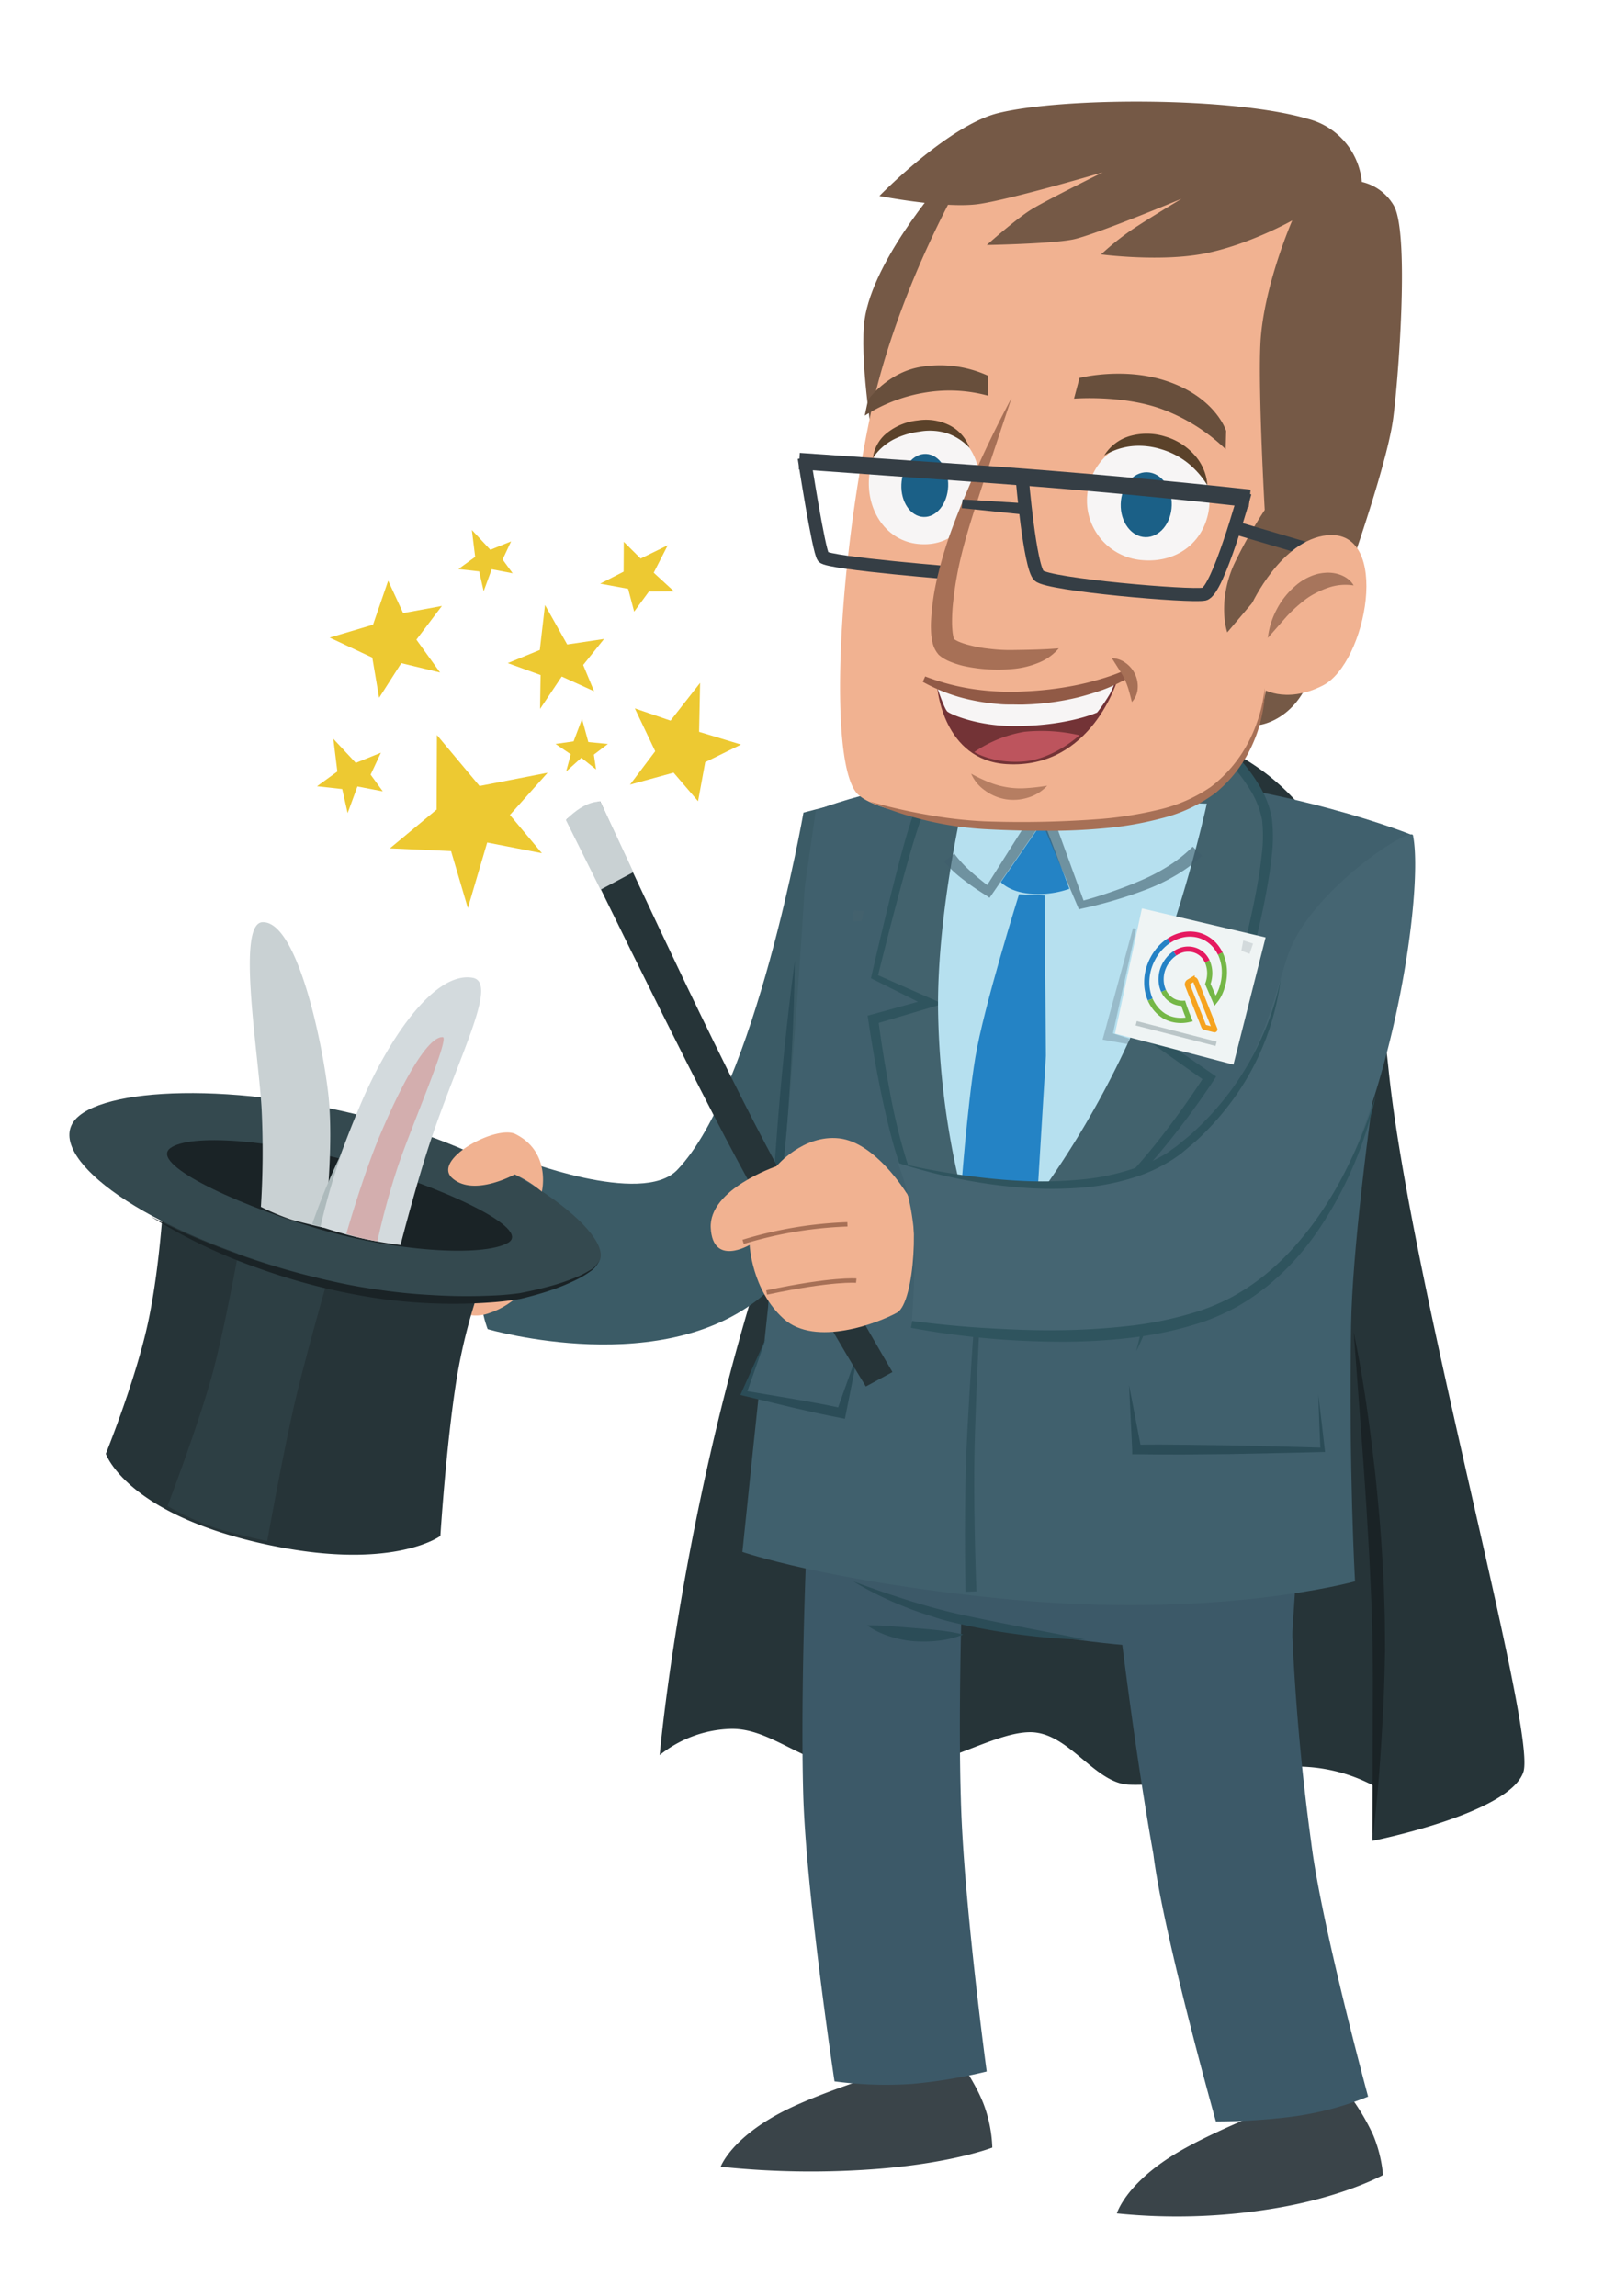 <svg xmlns="http://www.w3.org/2000/svg" width="369.04" height="524.72" viewBox="0 0 369.04 524.72">
  <defs>
    <style>
      .cls-1 {
        isolation: isolate;
      }

      .cls-2 {
        fill: #263438;
      }

      .cls-3 {
        fill: #1a2326;
      }

      .cls-4 {
        fill: #3c5968;
      }

      .cls-5 {
        fill: #3b5b66;
      }

      .cls-6 {
        fill: #2b4c57;
      }

      .cls-7 {
        fill: #3a4449;
      }

      .cls-8 {
        fill: #40606d;
      }

      .cls-9 {
        fill: #42626d;
      }

      .cls-10 {
        fill: #2f545e;
      }

      .cls-11 {
        fill: #b6e0ef;
      }

      .cls-12 {
        fill: #2483c5;
      }

      .cls-13 {
        opacity: 0.6;
      }

      .cls-14 {
        fill: #405e6b;
      }

      .cls-15 {
        opacity: 0.7;
      }

      .cls-16, .cls-41 {
        fill: #536872;
      }

      .cls-16 {
        opacity: 0.18;
      }

      .cls-17 {
        fill: #755946;
      }

      .cls-18 {
        fill: #f1b291;
      }

      .cls-19, .cls-38, .cls-43, .cls-44, .cls-45, .cls-46 {
        fill: none;
      }

      .cls-19 {
        stroke: #353e45;
        stroke-width: 3px;
      }

      .cls-19, .cls-38, .cls-41, .cls-43, .cls-44, .cls-45, .cls-46 {
        stroke-miterlimit: 10;
      }

      .cls-20 {
        fill: #a7755c;
      }

      .cls-21 {
        fill: #f7f5f5;
      }

      .cls-22 {
        fill: #684f3c;
      }

      .cls-23 {
        fill: #5b422a;
      }

      .cls-24 {
        fill: #1b6087;
      }

      .cls-25 {
        fill: #a77056;
      }

      .cls-26 {
        fill: #65262d;
        opacity: 0.9;
      }

      .cls-27 {
        fill: #cb5b65;
        opacity: 0.84;
      }

      .cls-28 {
        fill: #915a46;
      }

      .cls-29 {
        opacity: 0.8;
      }

      .cls-30 {
        fill: #353e45;
      }

      .cls-31, .cls-32 {
        fill: #34494f;
      }

      .cls-31 {
        opacity: 0.54;
      }

      .cls-33 {
        fill: #c9d1d3;
      }

      .cls-34 {
        fill: #d3dadd;
      }

      .cls-35 {
        fill: #d3aeae;
      }

      .cls-36 {
        fill: #adbabc;
      }

      .cls-37 {
        fill: #456572;
      }

      .cls-38 {
        stroke: #a77056;
      }

      .cls-39 {
        fill: #edc932;
      }

      .cls-40 {
        fill: #eff4f4;
      }

      .cls-41 {
        stroke: #405a63;
        stroke-width: 1.03px;
      }

      .cls-41, .cls-47 {
        opacity: 0.3;
      }

      .cls-42 {
        mix-blend-mode: multiply;
      }

      .cls-43 {
        stroke: #2582c5;
      }

      .cls-43, .cls-44, .cls-45, .cls-46 {
        stroke-width: 1.18px;
      }

      .cls-44 {
        stroke: #e51a60;
      }

      .cls-45 {
        stroke: #75b747;
      }

      .cls-46 {
        stroke: #f6a31f;
      }

      .cls-48 {
        fill: #516672;
      }
    </style>
  </defs>
  <g class="cls-1">
    <g id="Ebene_1" data-name="Ebene 1">
      <path class="cls-2" d="M249.61,164.55c47,1.47,62.67,31.19,67.7,80S351.24,395.47,348.11,405s-34.51,15.75-34.51,15.75l.74-12.36A37.46,37.46,0,0,0,292.19,404C280,405.65,266,408.25,258,407.91s-13.82-12.12-22.74-12-21.46,9.38-36,9.14S177,395,167.09,395.15a27.07,27.07,0,0,0-16.35,6s5.58-63.88,28.91-128.67C191.34,240,189.92,162.67,249.61,164.55Z"/>
      <path class="cls-3" d="M313.6,420.77l.09-29.14c.07-9.73,0-19.36-.47-29q-.3-7.26-.77-14.51c-.26-4.84-.63-9.68-.95-14.51l-2.16-29.06c2,9.53,3.38,19.17,4.51,28.83l.43,3.63.36,3.63c.25,2.42.45,4.85.67,7.27.39,4.86.68,9.72.91,14.59l.22,7.31c0,2.43.07,4.87.06,7.31-.1,4.89-.21,9.75-.49,14.61C315.52,401.4,314.82,411.11,313.6,420.77Z"/>
      <path class="cls-4" d="M184.31,328.53l-.45,29s28.32,12.43,59.75,16.91,51.48,1.79,51.48,1.79l2.6-39Z"/>
      <path class="cls-5" d="M194.1,183l-10.5,2.73s-11,63-28.84,81.66c-8.1,8.47-36.5-2.74-36.5-2.74s-4.54,5.54-7.82,18.9c-2.52,11.84,1,20.24,1,20.24s40.93,12,63.7-8.4c24.52-22,30.6-81.67,30.6-81.67Z"/>
      <path class="cls-6" d="M181.62,219.7q-.13,10.37-.69,20.69c-.35,6.88-.82,13.75-1.31,20.63s-1.11,13.73-1.78,20.61-1.43,13.72-2.36,20.56q.11-10.37.63-20.68c.31-6.88.79-13.76,1.29-20.64s1.1-13.75,1.8-20.61S180.67,226.54,181.62,219.7Z"/>
      <path class="cls-7" d="M307.12,477.3A50.76,50.76,0,0,1,313.79,488a31.17,31.17,0,0,1,2.24,9.12s-9.27,5.19-25.73,7.78a135,135,0,0,1-35.09,1s2-6.91,14-14c8.28-4.89,22.18-10.29,22.18-10.29"/>
      <path class="cls-7" d="M218.86,470.45s4.32,5.88,6.15,11.13a31.18,31.18,0,0,1,1.74,9.27s-8.7,3.42-25.52,4.82a195.86,195.86,0,0,1-36.55-.44s2.42-6.76,15-13c8.66-4.29,23-8.67,23-8.67"/>
      <path class="cls-4" d="M184.24,354.86s-1.34,31.77-.7,55.13c.62,22.45,7.15,65.73,7.15,65.73a89.73,89.73,0,0,0,17.7.58,116.68,116.68,0,0,0,17.08-2.84s-5.34-39.27-5.91-62.38c-.57-18,.15-43,.15-43"/>
      <path class="cls-8" d="M186.42,185.21s28.22-11.52,67.89-8.7c40.6,2.87,68.57,14.43,68.57,14.43s-13.6,79-14.15,112,.9,58.5.9,58.5-32,8.95-81.5,3.87c-39.33-4-58.49-10.6-58.49-10.6s3.56-34.82,9.15-86.48c2.61-24.19,5.1-65.49,5.1-65.49"/>
      <path class="cls-4" d="M255.82,370.83s3.46,29.21,7.73,52.95c2.3,18.43,14.29,61.1,14.29,61.1a138.93,138.93,0,0,0,16.69-1,70.32,70.32,0,0,0,18.09-4.68s-10.7-39.4-13-58.07a527.07,527.07,0,0,1-4.54-52.93"/>
      <g>
        <polyline class="cls-8" points="257.96 316.58 259.68 331.33 302.18 331.4 301.2 318.77"/>
        <path class="cls-6" d="M258,316.58l2.8,14.63-1.08-1c3.55-.06,7.09-.05,10.63,0l10.62.14c7.09.18,14.17.31,21.25.54l-.49.54-.27-6.33-.22-6.34.76,6.3.72,6.29.06.52-.56,0c-7.08.21-14.17.31-21.25.47l-10.62.1c-3.55,0-7.09,0-10.63-.06l-1,0,0-.93Z"/>
      </g>
      <g>
        <path class="cls-9" d="M226.24,297.28s19.77-15.72,30-25.7,20-25.22,20-25.22l-14-9.77,17.5-.48s11.06-34.48,9.83-48c-.7-7.72-8.48-15.26-8.48-15.26l-60.49-1.6s-8.27,10.48-10.53,14.23-10.31,37.73-10.31,37.73l12.74,6-13,3.73s2.47,18.51,6.2,30.76,14.45,32,14.45,32"/>
        <path class="cls-10" d="M225.87,296.82q7-5.65,13.79-11.48c4.54-3.88,9.05-7.81,13.39-11.9,2.17-2.05,4.27-4.12,6.25-6.33s3.88-4.5,5.72-6.84c3.66-4.67,7.13-9.55,10.35-14.53h0l.3,1.55-13.91-9.87h0l-2.47-1.75,3-.1,17.5-.59-1.05.79c1.66-5.29,3.2-10.65,4.62-16s2.7-10.79,3.72-16.23c.51-2.72.95-5.45,1.23-8.18a33.36,33.36,0,0,0,.08-8,20.56,20.56,0,0,0-3-7.28,37.58,37.58,0,0,0-5-6.34l.76.32-60.49-1.6h0l.92-.43c-2.94,3.69-5.87,7.42-8.64,11.22-.67.95-1.37,1.92-1.95,2.86a22.93,22.93,0,0,0-1.22,3.11c-.74,2.22-1.41,4.49-2.06,6.76-2.58,9.09-4.92,18.28-7.2,27.47h0l-.37-.77L213,228.35h0l2.46,1.09-2.61.78-13,3.86h0l.81-1.25c.72,5.47,1.59,10.94,2.62,16.37a135.46,135.46,0,0,0,3.87,16.05,153.3,153.3,0,0,0,6.23,15.33c2.31,5,4.77,10,7.33,14.9l-1.06.57q-4-7.32-7.61-14.84a151.73,151.73,0,0,1-6.55-15.4c-.94-2.65-1.66-5.35-2.34-8.06s-1.29-5.43-1.85-8.16c-1.12-5.46-2.08-10.93-2.89-16.46l-.15-1,1-.26h0l13-3.6-.15,1.87h0l-12.6-6.31-.49-.25.12-.52h0c2.14-9.25,4.33-18.47,6.77-27.65.62-2.29,1.25-4.58,2-6.87a22.09,22.09,0,0,1,1.34-3.51c.64-1.09,1.31-2.05,2-3,2.75-3.91,5.61-7.68,8.51-11.45l.35-.45.58,0h0l60.49,1.6h.46l.31.31a39.86,39.86,0,0,1,5.35,6.76,22.74,22.74,0,0,1,3.31,8.11,35.71,35.71,0,0,1,0,8.65c-.29,2.82-.75,5.6-1.26,8.37-1,5.52-2.34,11-3.76,16.38s-3,10.79-4.66,16.14l-.24.77-.81,0-17.5.35.55-1.85h0L277,245.43l.91.62-.6.92h0q-5,7.54-10.7,14.55-2.85,3.51-5.9,6.85c-2.05,2.21-4.24,4.32-6.45,6.34-4.45,4.05-9,7.92-13.64,11.74s-9.27,7.58-14,11.29Z"/>
      </g>
      <path class="cls-11" d="M224.59,288.94s19.36-19.63,34.08-52.61c11.26-25.22,17.09-52.64,17.09-52.64l-55.33-1.76s-6.28,26-6.08,48.66A185.69,185.69,0,0,0,224.59,288.94Z"/>
      <path class="cls-12" d="M237.35,189.08l-8.65,12.53s2,2.34,7,2.68a21.36,21.36,0,0,0,8.67-1.15l-5.31-13.93Z"/>
      <g class="cls-13">
        <path class="cls-14" d="M218.08,195.12a25.69,25.69,0,0,0,3.82,4.12c1.43,1.29,3,2.53,4.53,3.68h0l-1.43.29L237.14,184l1.62-2.56,1,2.83,8.1,22.26-1-.51h0c2.34-.61,4.7-1.34,7-2.14s4.59-1.67,6.83-2.64a43.68,43.68,0,0,0,6.36-3.34,31.62,31.62,0,0,0,5.49-4.38l2.18,2.06a33.94,33.94,0,0,1-6.26,4.61,43.15,43.15,0,0,1-6.88,3.25c-2.34.9-4.72,1.67-7.11,2.38s-4.79,1.32-7.26,1.84h0l-.67.17-.29-.68L237,185.35l2.65.27-12.93,18.72-.59.86-.83-.57h0c-1.74-1.08-3.39-2.21-5-3.45a27.92,27.92,0,0,1-4.61-4.28Z"/>
      </g>
      <path class="cls-12" d="M232.86,204.39s-8.11,25.85-10,37.35-3.32,31.19-3.32,31.19l4.87,16L237,274.13l2-32.83-.31-36.65Z"/>
      <g>
        <polyline class="cls-8" points="196.22 308.48 192.2 322.97 169.95 318.43 174.97 305.94"/>
        <path class="cls-6" d="M196.22,308.48l-2.95,14.79-.2,1-1.1-.21q-2.79-.53-5.56-1.14l-5.53-1.26-11-2.65-.71-.17.28-.63q2.75-6.15,5.56-12.27c-1.46,4.25-3,8.48-4.47,12.71l-.43-.79,11.2,1.89,5.59,1c1.86.35,3.71.72,5.56,1.13l-1.3.79Z"/>
      </g>
      <g class="cls-15">
        <path class="cls-8" d="M224,290s-2.05,30.5-2.32,44.75.2,29,.2,29"/>
        <path class="cls-6" d="M224.5,290.06c-.67,12.27-1.3,24.56-1.69,36.85-.21,6.13-.23,12.26-.15,18.41s.23,12.28.47,18.41l-2.5.08q-.18-9.26-.1-18.49c.05-6.16.19-12.33.53-18.49.64-12.3,1.52-24.57,2.44-36.84Z"/>
      </g>
      <path class="cls-6" d="M248.1,374.76a126.6,126.6,0,0,1-13.76-1c-4.56-.54-9.1-1.31-13.61-2.26-2.24-.52-4.51-1-6.72-1.72s-4.42-1.39-6.56-2.26A77.41,77.41,0,0,1,195,361.45q6.47,2.42,13,4.47c4.36,1.35,8.72,2.53,13.18,3.46s8.93,1.84,13.41,2.72S243.59,373.81,248.1,374.76Z"/>
      <path class="cls-6" d="M220.11,373.58a21,21,0,0,1-5.54,1.4,29.8,29.8,0,0,1-5.67.14,23.66,23.66,0,0,1-5.61-1.12,19,19,0,0,1-5.15-2.5,54.08,54.08,0,0,1,5.61.19l5.38.44c1.78.14,3.61.28,5.43.5A44.76,44.76,0,0,1,220.11,373.58Z"/>
      <polygon class="cls-16" points="197.43 208.16 195.06 208.1 194.85 210.59 196.88 210.54 197.43 208.16"/>
      <path class="cls-10" d="M262.8,273.23a39.52,39.52,0,0,1,2,8.91,38.79,38.79,0,0,1,0,9.2,62.93,62.93,0,0,1-1.87,9,42.92,42.92,0,0,1-3.3,8.49c.78-2.93,1.38-5.87,1.91-8.81s1-5.92,1.33-8.85a74.62,74.62,0,0,0,.24-8.86C263.05,279.27,262.88,276.28,262.8,273.23Z"/>
      <path class="cls-17" d="M215,41.79s-16.56,18.88-17.6,32.71c-.75,10.08,2.15,26.92,2.15,26.92l25.84-57.17Z"/>
      <path class="cls-18" d="M289.43,159.59s-1.86,14.83-15.37,22.32c-18.94,10.52-70.74,7.17-78.12-.45-6.42-6.61-4.83-49.56,3-86.77,6.16-29.27,21.69-55.2,21.69-55.2s28.7-6.49,52.43-2.72a84.24,84.24,0,0,1,33.76,13.77L292.64,144.4"/>
      <path class="cls-17" d="M295.29,50.39S288.56,65.76,288,78.8c-.5,11.27,1,37.76,1,37.76a104,104,0,0,0-7.11,12.63c-3.8,8.71-1.45,15.35-1.45,15.35l14.38-17-7,38.16s7.47-.88,11.24-10.09,17.16-45.7,19.2-59.33c1.09-7.24,4-42.89.21-49.33a11.44,11.44,0,0,0-7.28-5.37,16.46,16.46,0,0,0-12.27-14.39c-17.28-5.11-56.12-5-70.91-1.32-11.37,2.84-27.06,18.92-27.06,18.92s15.18,3,22.88,1.82,28.16-7.22,28.16-7.22-12.44,6.15-16.09,8.35S225.49,56,225.49,56s14.76-.26,19.71-1.27,24.8-9.3,24.8-9.3-7.77,4.66-11.39,7.1a61.2,61.2,0,0,0-7,5.62s13.61,1.8,23.77-.23S295.29,50.39,295.29,50.39Z"/>
      <line class="cls-19" x1="283.08" y1="120.87" x2="300.87" y2="126.12"/>
      <path class="cls-18" d="M286.05,138s6.75-14.62,17.21-15.66c14.78-1.47,9.05,29.26-1,34.35-8.78,4.46-14.24.49-14.24.49"/>
      <path class="cls-20" d="M289.71,145.8a18.27,18.27,0,0,1,2-6.46,18,18,0,0,1,4.35-5.48,12.38,12.38,0,0,1,3.11-2,11.8,11.8,0,0,1,1.75-.64,10.72,10.72,0,0,1,1.87-.3c2.5-.21,5.3.74,6.53,2.89a11.94,11.94,0,0,0-5.91.55,18.15,18.15,0,0,0-2.54,1.09,15.41,15.41,0,0,0-2.4,1.44,33.94,33.94,0,0,0-4.45,4C292.62,142.49,291.21,144.1,289.71,145.8Z"/>
      <path class="cls-21" d="M276.31,115.89c-.86,7.78-7.17,12.88-15.39,12.13a13.65,13.65,0,0,1-12.45-15.18,14,14,0,1,1,27.84,3Z"/>
      <path class="cls-21" d="M223.63,112.06c-1.36,7.6-6.16,13-13.8,12.27-7.17-.68-11.8-7.4-11.26-15.1.58-8.17,7.07-13.08,14.23-12.29S224.89,105,223.63,112.06Z"/>
      <path class="cls-22" d="M245.42,91.11s10.83-.89,19.84,2.31a42.12,42.12,0,0,1,14.81,9.25l.11-4.18s-2.35-7.7-13.73-11.44c-9.82-3.24-19.77-.67-19.77-.67Z"/>
      <path class="cls-23" d="M252.33,104.1a10.23,10.23,0,0,1,6.1-4.5,14,14,0,0,1,7.84.18,14.26,14.26,0,0,1,6.63,4.16,11.51,11.51,0,0,1,3,7,19.5,19.5,0,0,0-4.63-5.24,17.9,17.9,0,0,0-5.86-3,17,17,0,0,0-6.52-.75A15.22,15.22,0,0,0,252.33,104.1Z"/>
      <path class="cls-23" d="M199.46,104.68a8.73,8.73,0,0,1,3.58-6,13.43,13.43,0,0,1,6.71-2.59,12,12,0,0,1,7.15,1.08,9.29,9.29,0,0,1,4.64,5.2,12.53,12.53,0,0,0-5.38-3.42,13.35,13.35,0,0,0-6.07-.3,18,18,0,0,0-5.89,1.79A12.84,12.84,0,0,0,199.46,104.68Z"/>
      <path class="cls-22" d="M225.86,90.46a33.55,33.55,0,0,0-14.07-.8A36.48,36.48,0,0,0,197.6,95l.77-3.65s4.41-6.16,11.85-7.46a26.44,26.44,0,0,1,15.58,2Z"/>
      <ellipse class="cls-24" cx="261.92" cy="115.36" rx="7.42" ry="5.83" transform="translate(139.52 374.06) rotate(-88.45)"/>
      <ellipse class="cls-24" cx="211.31" cy="110.96" rx="7.21" ry="5.35" transform="translate(92 317.66) rotate(-87.71)"/>
      <path class="cls-19" d="M183.77,104.66s3.27,21.19,4.35,22.64,31.74,3.86,31.74,3.86"/>
      <g>
        <path class="cls-18" d="M231.13,91s-8.64,20-12.51,32.36-4.32,22.75-2.4,24.49,8.18,3.24,15.17,2.88,10.55-2.55,10.55-2.55"/>
        <path class="cls-25" d="M231.13,91l-6.83,20.51c-2.23,6.84-4.48,13.62-5.71,20.52-.31,1.73-.56,3.46-.74,5.18a40.3,40.3,0,0,0-.3,5.1c0,.83.07,1.64.15,2.39l.09.52a1.75,1.75,0,0,0,.1.46c.05.29.19.51.13.42a.22.22,0,0,0-.11-.1l.08.06a2.72,2.72,0,0,0,.3.19,6.68,6.68,0,0,0,.89.45,16,16,0,0,0,2.22.73,31.29,31.29,0,0,0,4.91.88,37.57,37.57,0,0,0,5.09.26c3.42-.05,6.72-.08,10.54-.39a11.8,11.8,0,0,1-4.72,3.34,20.07,20.07,0,0,1-5.58,1.36,36.86,36.86,0,0,1-11.44-.66,21.78,21.78,0,0,1-2.92-.92,11.3,11.3,0,0,1-1.54-.74,6.68,6.68,0,0,1-.82-.56,4.12,4.12,0,0,1-.44-.37A7.91,7.91,0,0,1,214,149a6.21,6.21,0,0,1-.89-2.06,6.31,6.31,0,0,1-.18-.86l-.12-.81a25.6,25.6,0,0,1-.08-3,55.44,55.44,0,0,1,1.66-11.12,91.81,91.81,0,0,1,3.24-10.54c1.25-3.43,2.66-6.76,4.09-10.09Q226,100.59,231.13,91Z"/>
      </g>
      <path class="cls-26" d="M214.19,157.24s1.31,16.52,15.8,17.41c19.52,1.21,25.46-19.56,25.46-19.56"/>
      <path class="cls-27" d="M222.63,171.89s4.22,2.69,11.2,2.16,12.83-6,12.83-6a38.75,38.75,0,0,0-12.6-.79A28.9,28.9,0,0,0,222.63,171.89Z"/>
      <path class="cls-21" d="M214.19,157.24s1.58,4.75,2.28,5.38,6.73,3.29,15,3.33c12.29.07,19.24-3.1,19.24-3.1a39.64,39.64,0,0,0,2.95-4.32,36.13,36.13,0,0,0,1.78-4.27s-15.95,4.5-24,4.58A108.14,108.14,0,0,1,214.19,157.24Z"/>
      <g>
        <path class="cls-18" d="M211.08,155.23a45.8,45.8,0,0,0,18.63,4.34c16.88.46,27.42-5.36,27.42-5.36"/>
        <path class="cls-28" d="M211.41,154.61a52.27,52.27,0,0,0,11.18,2.92,59.15,59.15,0,0,0,11.53.5,76.75,76.75,0,0,0,11.51-1.36c1.89-.38,3.77-.84,5.62-1.39a46.2,46.2,0,0,0,5.42-1.91l.93,1.68a35.75,35.75,0,0,1-5.55,2.6c-1.91.69-3.85,1.27-5.81,1.77a59.31,59.31,0,0,1-12,1.61c-1,.05-2,0-3,0s-2,0-3-.11a46.81,46.81,0,0,1-6-.86,39.15,39.15,0,0,1-11.38-4.22Z"/>
      </g>
      <path class="cls-25" d="M254.07,150.43a5.5,5.5,0,0,1,3.11,1.07,6.63,6.63,0,0,1,2.19,2.6,6.53,6.53,0,0,1,.59,3.36,5,5,0,0,1-1.32,3c-.26-1.1-.5-2-.76-2.89a17.72,17.72,0,0,0-.92-2.39A19.84,19.84,0,0,0,255.7,153Z"/>
      <g class="cls-29">
        <path class="cls-25" d="M221.92,176.84a34.92,34.92,0,0,0,4.22,2,19,19,0,0,0,8.48,1.29,45.71,45.71,0,0,0,4.67-.55,9.65,9.65,0,0,1-4.24,2.68,11.23,11.23,0,0,1-5.16.43,11.09,11.09,0,0,1-4.79-2A9,9,0,0,1,221.92,176.84Z"/>
      </g>
      <path class="cls-25" d="M289,157.28a27.64,27.64,0,0,1-.74,6.7,31.53,31.53,0,0,1-2.18,6.44,30.2,30.2,0,0,1-8.33,10.82,34.63,34.63,0,0,1-12.43,5.82,77.86,77.86,0,0,1-13.41,2.29,132.85,132.85,0,0,1-13.52.53c-4.5,0-9-.13-13.49-.38a76.39,76.39,0,0,1-13.39-2,75.41,75.41,0,0,1-12.79-4.3,129.24,129.24,0,0,0,13.06,3A99.88,99.88,0,0,0,225,187.73a235.5,235.5,0,0,0,26.71-.56,87,87,0,0,0,13.08-2.11,34.83,34.83,0,0,0,11.9-5.21,30.67,30.67,0,0,0,8.42-9.91A34.45,34.45,0,0,0,289,157.28Z"/>
      <path class="cls-30" d="M182.76,103.51l25.77,1.79c8.59.61,17.18,1.17,25.77,1.83,17.18,1.34,34.33,2.9,51.48,4.78l-.45,4Q259.73,113,234,111c-8.56-.68-17.15-1.25-25.73-1.88l-25.74-1.86Z"/>
      <path class="cls-19" d="M233.59,109.42s1.71,20.1,3.82,22.16,34.63,4.88,37.77,4.21,9.31-23.18,9.31-23.18"/>
      <polygon class="cls-30" points="219.95 114.14 233.55 114.99 233.33 117.54 219.78 116.13 219.95 114.14"/>
      <path class="cls-18" d="M124.42,280.72s.6,15.14-12.94,19.52c-8.81,2.85-15.73-8.56-13.74-17.32s9-14.74,9-14.74Z"/>
      <path class="cls-2" d="M37.48,272.27s-.78,16.7-3.65,30-9.65,30-9.65,30,4.45,13.24,34.72,20.29,41.73-1.5,41.73-1.5,1.3-20.62,3.65-35.49A127.08,127.08,0,0,1,111.59,289Z"/>
      <path class="cls-31" d="M54.85,284.11s-3,17.17-6,28.73-10.57,31.38-10.57,31.38a62.51,62.51,0,0,0,10.9,5c5.29,1.65,11.89,3,11.89,3s4-22.46,6.94-34.35S75,292,75,292Z"/>
      <path class="cls-32" d="M65.46,290.15c45,13.29,65.69,4.08,71-1.22s-15.51-23.26-49-32.65-64.87-7.75-70.58,0S29.55,279.54,65.46,290.15Z"/>
      <path class="cls-3" d="M38.94,262.4c-4.76,3.46,13.46,12.24,32.23,18s39.17,6.93,44.89,3.67S100.55,271,81,265.67,43.43,259.14,38.94,262.4Z"/>
      <path class="cls-33" d="M59.62,275.84a203.32,203.32,0,0,0,.19-21.69c-.46-11.79-6-43.13.17-43.37,7.78-.32,13.53,26.53,15,38.92s-.86,30.95-.86,30.95-4.76-1.11-7.45-1.86A54,54,0,0,1,59.62,275.84Z"/>
      <path class="cls-34" d="M72.58,280.16a237.08,237.08,0,0,1,10.35-29C89.34,236.59,99.48,222,108,223.48c5.87,1.06-2.76,17-9.48,36.89-3.29,9.74-7,24.19-7,24.19a92.36,92.36,0,0,1-9.6-1.7C78.09,282,72.58,280.16,72.58,280.16Z"/>
      <path class="cls-35" d="M79.14,282s3.84-13.41,7.62-22.38c6.17-14.64,11.45-22.79,14.42-22.57,1.68.13-7.73,21.69-10.46,30.17a170.63,170.63,0,0,0-4.48,16.48A41.72,41.72,0,0,1,79.14,282Z"/>
      <path class="cls-36" d="M71.32,279.8c1-2.84,2.05-5.59,3.18-8.34s2.35-5.44,3.64-8.1q-1.47,4.18-2.69,8.43c-.82,2.83-1.57,5.7-2.2,8.54Z"/>
      <path class="cls-3" d="M34.41,278a123.19,123.19,0,0,0,12.22,5.7c4.15,1.71,8.37,3.23,12.64,4.63s8.57,2.61,12.93,3.66,8.73,2,13.15,2.62A129.74,129.74,0,0,0,98.69,296a127.62,127.62,0,0,0,13.41.13,65.35,65.35,0,0,0,6.63-.56c2.18-.41,4.38-.91,6.53-1.49a48.44,48.44,0,0,0,6.36-2.13,20.94,20.94,0,0,0,3-1.53,5.75,5.75,0,0,0,2.34-2.32,5.94,5.94,0,0,1-2.17,2.57,20.62,20.62,0,0,1-2.93,1.75,48.31,48.31,0,0,1-6.29,2.58c-2.16.72-4.34,1.31-6.56,1.85a64,64,0,0,1-6.8.83,120.27,120.27,0,0,1-27.14-1.12,142.42,142.42,0,0,1-26.29-6.79A118.53,118.53,0,0,1,34.41,278Z"/>
      <path class="cls-18" d="M123.82,272.36s2.2-9-6-13.14c-4.35-2.23-19.11,5.77-14.53,10,4.88,4.46,14.33-.8,14.33-.8A28.28,28.28,0,0,1,123.82,272.36Z"/>
      <path class="cls-2" d="M129.5,187.23s25.93,53.69,38.88,77.75c18.39,34.14,29.47,51.92,29.47,51.92l6.08-3.3S189.45,289,175,261.68s-37.87-78.52-37.87-78.52S134.31,183.67,129.5,187.23Z"/>
      <path class="cls-18" d="M207,272.48s-7-11.39-15.25-12.3-14.34,6.38-14.34,6.38-15.48,5.23-15,14.11,8.88,3.87,8.88,3.87.45,10.24,7.74,16.85,21.85.91,25.95-1.37S210.17,276.12,207,272.48Z"/>
      <path class="cls-37" d="M322.88,190.94c2.88,13.88-6.6,77.34-30.91,101S208.3,302.7,208.3,302.7s.95-11.37.64-19.89a57.88,57.88,0,0,0-3.79-17.05s40.73,12.94,61.56-1.27,24.41-37.58,27.79-46.73C299.87,203.24,322.42,188.68,322.88,190.94Z"/>
      <path class="cls-10" d="M208.44,301.92c5.48.72,11,1.28,16.56,1.61s11.08.58,16.62.51a157,157,0,0,0,16.53-1,82.09,82.09,0,0,0,16.05-3.46,48.8,48.8,0,0,0,7.46-3.22,51.9,51.9,0,0,0,6.8-4.49,60.83,60.83,0,0,0,6.05-5.53,76.56,76.56,0,0,0,5.3-6.31,85.16,85.16,0,0,0,8.51-14.2,98.51,98.51,0,0,0,6.07-15.52,88.09,88.09,0,0,1-13.1,30.78,60.72,60.72,0,0,1-11.36,12.61,52.74,52.74,0,0,1-7.05,4.85,51.74,51.74,0,0,1-7.82,3.53,82.65,82.65,0,0,1-16.58,3.67,132.06,132.06,0,0,1-16.85.91,188.65,188.65,0,0,1-33.46-3.17Z"/>
      <path class="cls-10" d="M205.15,265.76c4.57,1.09,9.18,2,13.82,2.68s9.29,1.2,14,1.44a92.75,92.75,0,0,0,13.95-.27,52.74,52.74,0,0,0,13.48-3,36.39,36.39,0,0,0,6.14-3c.48-.29.93-.64,1.4-1a13.36,13.36,0,0,0,1.37-1l2.68-2.21a67.35,67.35,0,0,0,9.35-10.25,65.85,65.85,0,0,0,7-12.07,60.79,60.79,0,0,0,4.31-13.34,59.25,59.25,0,0,1-10,26.31,64,64,0,0,1-9.37,10.76l-2.74,2.31a12.91,12.91,0,0,1-1.43,1.1c-.5.35-1,.72-1.49,1a37.39,37.39,0,0,1-6.49,3.23,53.34,53.34,0,0,1-14,3,84.51,84.51,0,0,1-14.23-.06A121.57,121.57,0,0,1,205.15,265.76Z"/>
      <path class="cls-38" d="M169.81,283.84a92.18,92.18,0,0,1,23.83-4"/>
      <path class="cls-38" d="M175.18,295.42c15.16-3.22,20.48-2.71,20.48-2.71"/>
      <path class="cls-33" d="M129.3,187.41l7.93,15.93,7.5-4s-7.63-16.46-7.63-16.21S134.11,182.59,129.3,187.41Z"/>
      <polygon class="cls-39" points="99.77 185.04 89.09 193.9 103.07 194.53 106.91 207.55 111.33 192.57 123.83 195.01 116.52 186.27 125.13 176.62 109.58 179.65 99.84 168 99.77 185.04"/>
      <polygon class="cls-39" points="123.35 148.56 116.03 151.56 123.53 154.29 123.41 162.03 128.36 154.63 135.75 157.99 133.26 151.99 138.03 146.04 129.61 147.3 124.54 138.29 123.35 148.56"/>
      <polygon class="cls-39" points="77.09 176.34 72.44 179.71 78.2 180.35 79.44 185.84 81.67 179.76 87.47 180.87 84.69 177.06 87.04 172.04 81.3 174.37 76.17 168.87 77.09 176.34"/>
      <polygon class="cls-39" points="108.58 127.28 104.74 130.07 109.5 130.6 110.52 135.13 112.36 130.11 117.15 131.03 114.85 127.88 116.79 123.74 112.05 125.66 107.82 121.13 108.58 127.28"/>
      <polygon class="cls-39" points="131.07 169.45 126.94 170.04 130.43 172.4 129.37 176.34 132.85 173.2 136.21 175.87 135.7 172.48 138.91 170.04 134.44 169.61 133 164.34 131.07 169.45"/>
      <polygon class="cls-39" points="85.07 150.3 86.63 159.49 91.7 151.57 100.56 153.71 95.15 146.2 100.98 138.5 92.12 140.13 88.7 132.73 85.24 142.78 75.33 145.73 85.07 150.3"/>
      <polygon class="cls-39" points="153.92 176.6 159.51 183.13 161.15 174.2 169.33 170.18 159.75 167.27 159.98 156.08 153.22 164.71 145.06 161.91 149.72 171.7 143.96 179.34 153.92 176.6"/>
      <polygon class="cls-39" points="143.53 134.58 144.91 139.8 148.28 135.2 154.01 135.16 149.38 130.9 152.58 124.63 146.39 127.66 142.54 123.84 142.5 130.66 137.15 133.4 143.53 134.58"/>
      <polygon class="cls-40" points="260.94 207.62 289.2 214.26 281.85 243.33 254.78 236.24 260.94 207.62"/>
      <line class="cls-41" x1="259.63" y1="233.88" x2="277.89" y2="238.57"/>
      <g class="cls-42">
        <path class="cls-43" d="M262.83,228.45a9.9,9.9,0,0,1-.78-3.63,11.37,11.37,0,0,1,.56-3.81,12.09,12.09,0,0,1,1.86-3.54,11,11,0,0,1,2.64-2.49"/>
        <path class="cls-43" d="M268.47,217.91a6.69,6.69,0,0,0-1.62,1.52,7.52,7.52,0,0,0-1.23,2.35,7.2,7.2,0,0,0-.29,2.41,6.24,6.24,0,0,0,.56,2.3"/>
        <g class="cls-42">
          <path class="cls-44" d="M275.87,219.74a5.38,5.38,0,0,0-.82-1.26,4.66,4.66,0,0,0-2.2-1.37,5,5,0,0,0-2.9.06,6,6,0,0,0-1.48.74"/>
          <path class="cls-44" d="M267.11,215a9.07,9.07,0,0,1,2.25-1.09,8,8,0,0,1,4.46-.18,7.53,7.53,0,0,1,3.68,2.23,8.23,8.23,0,0,1,1.34,2"/>
        </g>
        <g class="cls-42">
          <path class="cls-45" d="M265.89,226.49a5.07,5.07,0,0,0,2.25,2.35,4.67,4.67,0,0,0,2.24.48c.18.57.38,1.14.6,1.74s.51,1.33.77,1.95a8.11,8.11,0,0,1-3.17.12,7.23,7.23,0,0,1-2.7-1,8.09,8.09,0,0,1-1.91-1.76,9.48,9.48,0,0,1-1.15-1.9"/>
          <path class="cls-45" d="M278.84,217.93a9.72,9.72,0,0,1,.92,3.43,11.47,11.47,0,0,1-.38,3.88h0a11.12,11.12,0,0,1-.82,2.16,8.3,8.3,0,0,1-.89,1.36L276,224.89a7.43,7.43,0,0,0,.41-1.89,6.62,6.62,0,0,0-.54-3.26"/>
        </g>
        <path class="cls-46" d="M275.23,234.76a.22.22,0,0,1-.14-.13l-3.72-9.43a.66.66,0,0,1,.28-.79l.76-.46a.53.53,0,0,1,.79.25l3.79,9.53c.34.84.53,1.31.61,1.52a.08.08,0,0,1-.08.11C277.09,235.25,275.73,234.92,275.23,234.76Z"/>
      </g>
      <g class="cls-47">
        <polygon class="cls-48" points="259.61 212.31 254.12 237.08 253.41 235.9 258.06 237.39 257.74 238.66 252.94 237.79 251.95 237.61 252.23 236.61 258.9 212.14 259.61 212.31"/>
      </g>
      <polygon class="cls-16" points="284.1 214.95 286.33 215.66 285.54 218.01 283.66 217.31 284.1 214.95"/>
    </g>
  </g>
</svg>
